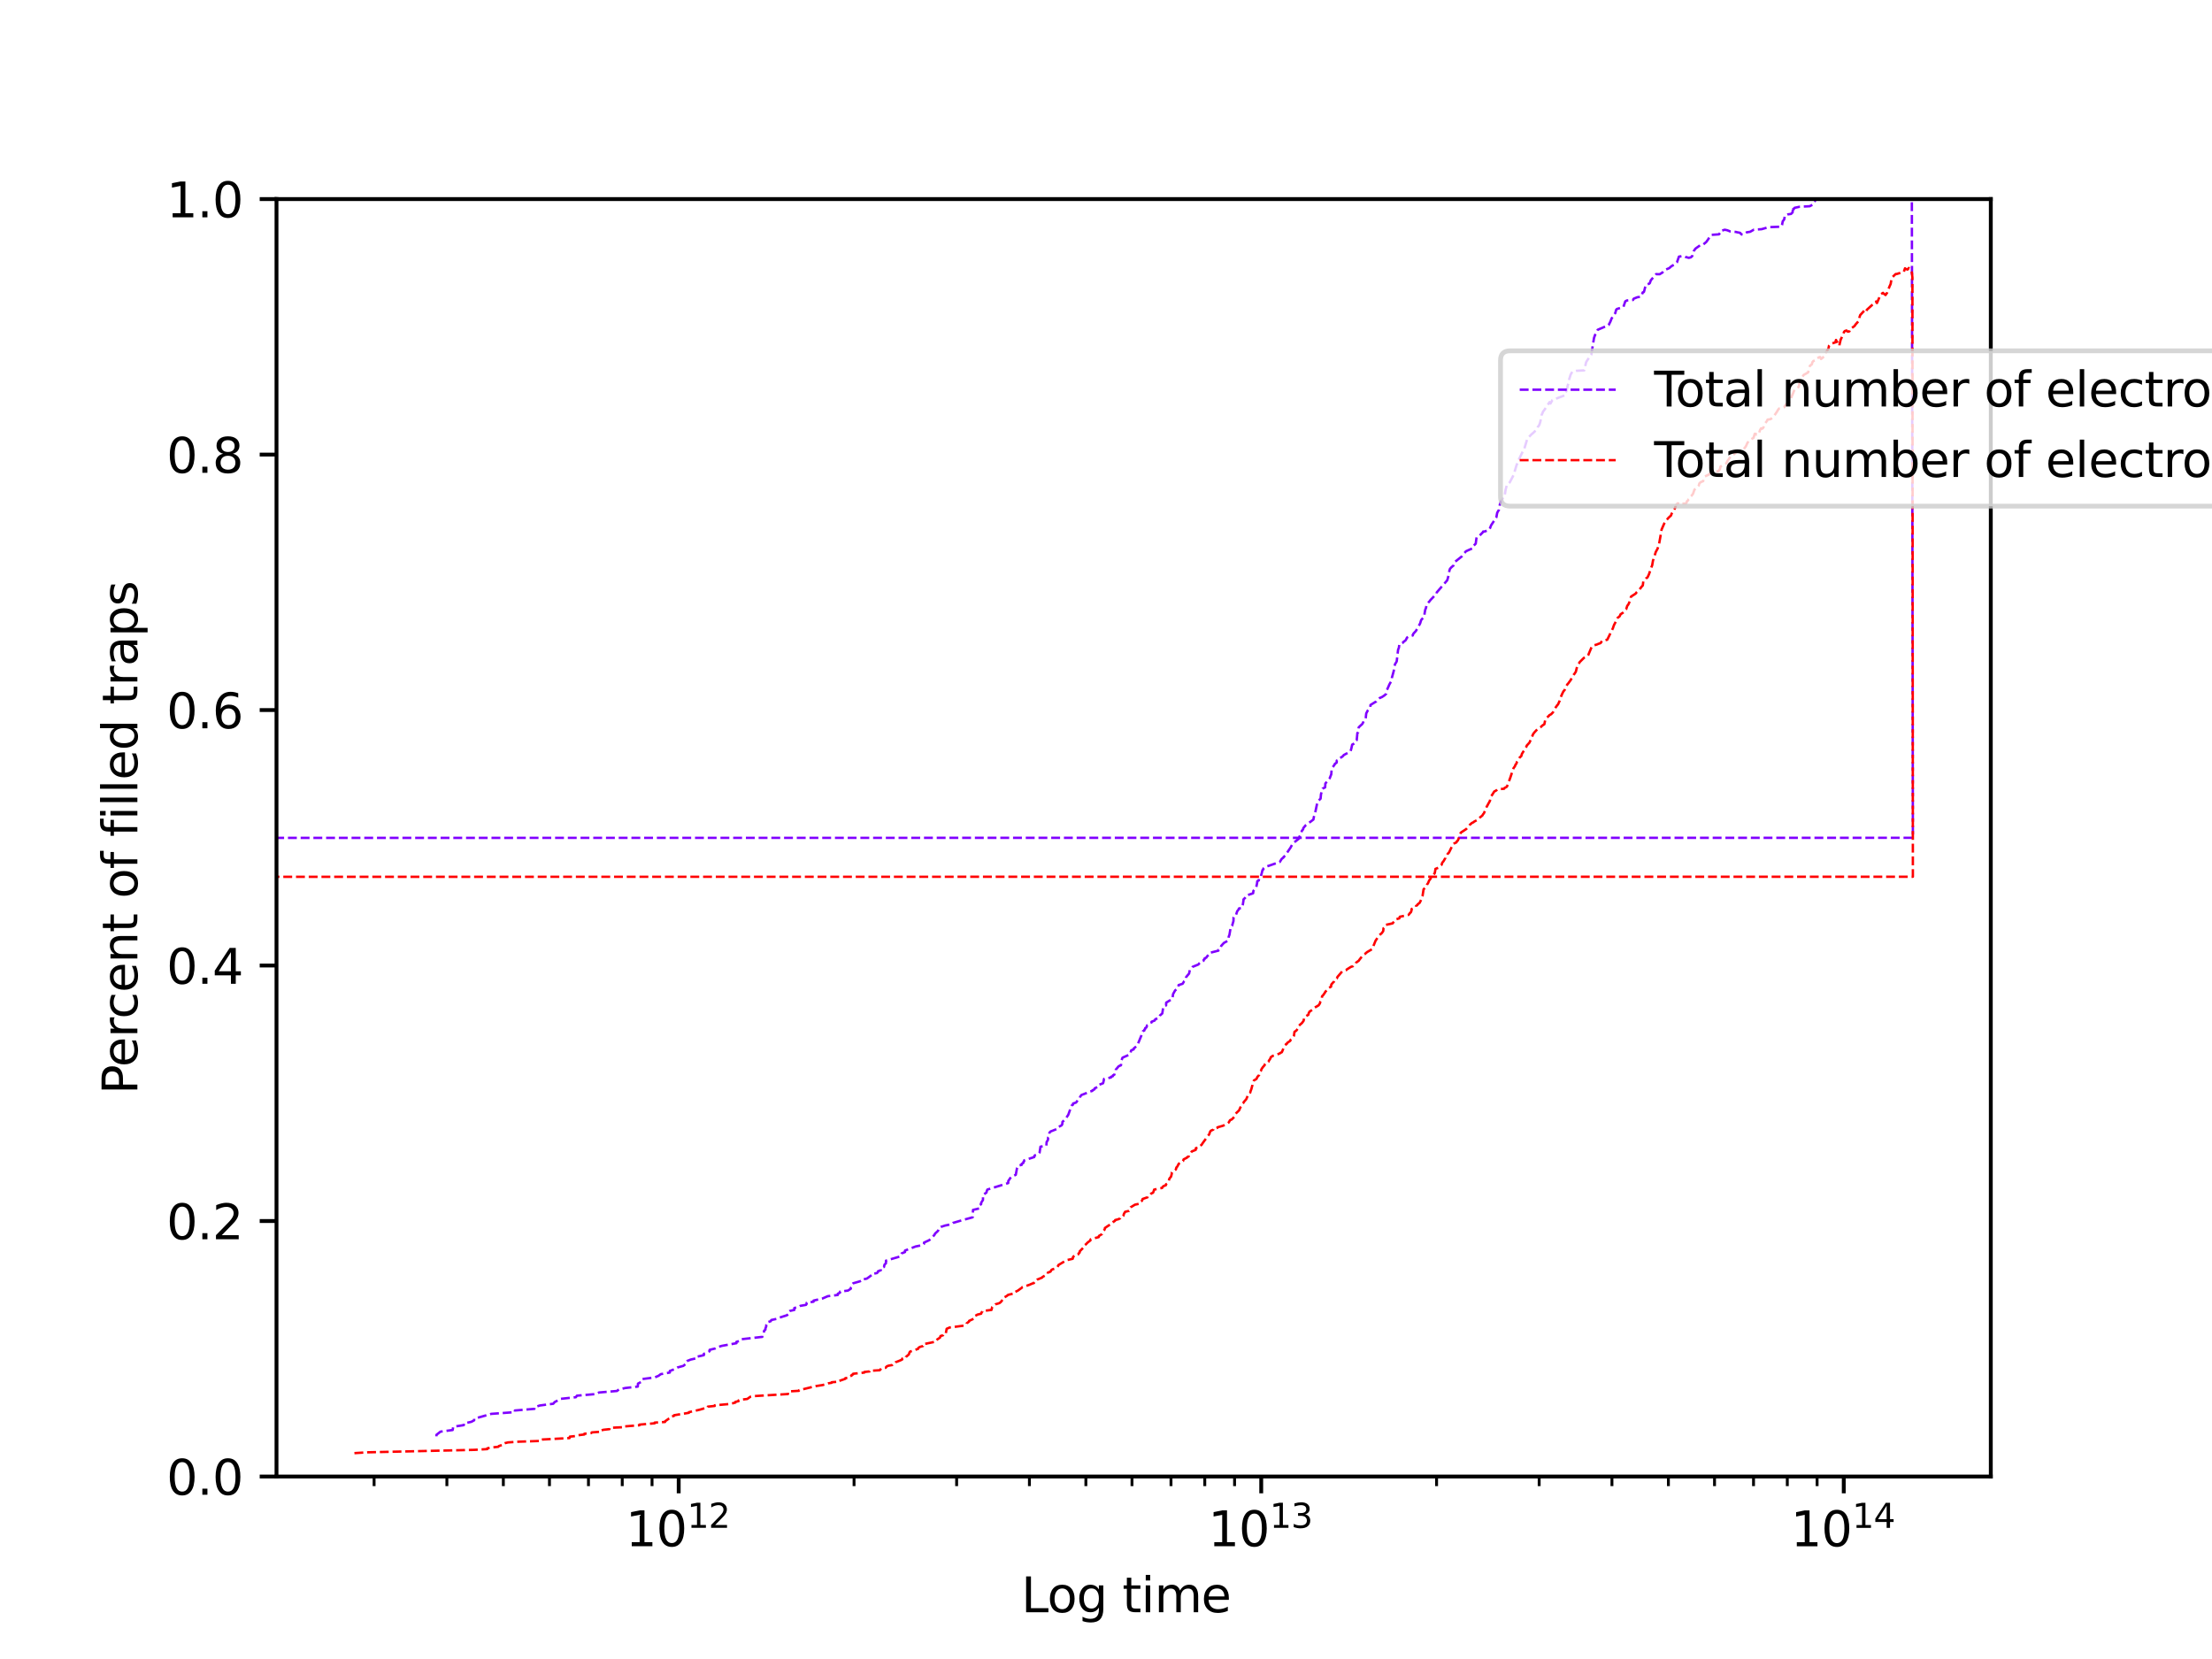 <?xml version="1.0" encoding="utf-8" standalone="no"?>
<!DOCTYPE svg PUBLIC "-//W3C//DTD SVG 1.1//EN"
  "http://www.w3.org/Graphics/SVG/1.1/DTD/svg11.dtd">
<svg xmlns:xlink="http://www.w3.org/1999/xlink" width="460.8pt" height="345.6pt" viewBox="0 0 460.8 345.6" xmlns="http://www.w3.org/2000/svg" version="1.1">
 <defs>
  <style type="text/css">*{stroke-linejoin: round; stroke-linecap: butt}</style>
 </defs>
 <g id="figure_1">
  <g id="patch_1">
   <path d="M 0 345.6 
L 460.8 345.6 
L 460.8 0 
L 0 0 
z
" style="fill: #ffffff"/>
  </g>
  <g id="axes_1">
   <g id="patch_2">
    <path d="M 57.6 307.584 
L 414.72 307.584 
L 414.72 41.472 
L 57.6 41.472 
z
" style="fill: #ffffff"/>
   </g>
   <g id="matplotlib.axis_1">
    <g id="xtick_1">
     <g id="line2d_1">
      <defs>
       <path id="me74bdbfa8b" d="M 0 0 
L 0 3.5 
" style="stroke: #000000; stroke-width: 0.8"/>
      </defs>
      <g>
       <use xlink:href="#me74bdbfa8b" x="141.384" y="307.584" style="stroke: #000000; stroke-width: 0.8"/>
      </g>
     </g>
     <g id="text_1">
      <!-- $\mathdefault{10^{12}}$ -->
      <g transform="translate(130.334 322.182) scale(0.1 -0.1)">
       <defs>
        <path id="DejaVuSans-31" d="M 794 531 
L 1825 531 
L 1825 4091 
L 703 3866 
L 703 4441 
L 1819 4666 
L 2450 4666 
L 2450 531 
L 3481 531 
L 3481 0 
L 794 0 
L 794 531 
z
" transform="scale(0.016)"/>
        <path id="DejaVuSans-30" d="M 2034 4250 
Q 1547 4250 1301 3770 
Q 1056 3291 1056 2328 
Q 1056 1369 1301 889 
Q 1547 409 2034 409 
Q 2525 409 2770 889 
Q 3016 1369 3016 2328 
Q 3016 3291 2770 3770 
Q 2525 4250 2034 4250 
z
M 2034 4750 
Q 2819 4750 3233 4129 
Q 3647 3509 3647 2328 
Q 3647 1150 3233 529 
Q 2819 -91 2034 -91 
Q 1250 -91 836 529 
Q 422 1150 422 2328 
Q 422 3509 836 4129 
Q 1250 4750 2034 4750 
z
" transform="scale(0.016)"/>
        <path id="DejaVuSans-32" d="M 1228 531 
L 3431 531 
L 3431 0 
L 469 0 
L 469 531 
Q 828 903 1448 1529 
Q 2069 2156 2228 2338 
Q 2531 2678 2651 2914 
Q 2772 3150 2772 3378 
Q 2772 3750 2511 3984 
Q 2250 4219 1831 4219 
Q 1534 4219 1204 4116 
Q 875 4013 500 3803 
L 500 4441 
Q 881 4594 1212 4672 
Q 1544 4750 1819 4750 
Q 2544 4750 2975 4387 
Q 3406 4025 3406 3419 
Q 3406 3131 3298 2873 
Q 3191 2616 2906 2266 
Q 2828 2175 2409 1742 
Q 1991 1309 1228 531 
z
" transform="scale(0.016)"/>
       </defs>
       <use xlink:href="#DejaVuSans-31" transform="translate(0 0.766)"/>
       <use xlink:href="#DejaVuSans-30" transform="translate(63.623 0.766)"/>
       <use xlink:href="#DejaVuSans-31" transform="translate(128.203 39.047) scale(0.7)"/>
       <use xlink:href="#DejaVuSans-32" transform="translate(172.739 39.047) scale(0.7)"/>
      </g>
     </g>
    </g>
    <g id="xtick_2">
     <g id="line2d_2">
      <g>
       <use xlink:href="#me74bdbfa8b" x="262.737" y="307.584" style="stroke: #000000; stroke-width: 0.8"/>
      </g>
     </g>
     <g id="text_2">
      <!-- $\mathdefault{10^{13}}$ -->
      <g transform="translate(251.687 322.182) scale(0.1 -0.1)">
       <defs>
        <path id="DejaVuSans-33" d="M 2597 2516 
Q 3050 2419 3304 2112 
Q 3559 1806 3559 1356 
Q 3559 666 3084 287 
Q 2609 -91 1734 -91 
Q 1441 -91 1130 -33 
Q 819 25 488 141 
L 488 750 
Q 750 597 1062 519 
Q 1375 441 1716 441 
Q 2309 441 2620 675 
Q 2931 909 2931 1356 
Q 2931 1769 2642 2001 
Q 2353 2234 1838 2234 
L 1294 2234 
L 1294 2753 
L 1863 2753 
Q 2328 2753 2575 2939 
Q 2822 3125 2822 3475 
Q 2822 3834 2567 4026 
Q 2313 4219 1838 4219 
Q 1578 4219 1281 4162 
Q 984 4106 628 3988 
L 628 4550 
Q 988 4650 1302 4700 
Q 1616 4750 1894 4750 
Q 2613 4750 3031 4423 
Q 3450 4097 3450 3541 
Q 3450 3153 3228 2886 
Q 3006 2619 2597 2516 
z
" transform="scale(0.016)"/>
       </defs>
       <use xlink:href="#DejaVuSans-31" transform="translate(0 0.766)"/>
       <use xlink:href="#DejaVuSans-30" transform="translate(63.623 0.766)"/>
       <use xlink:href="#DejaVuSans-31" transform="translate(128.203 39.047) scale(0.7)"/>
       <use xlink:href="#DejaVuSans-33" transform="translate(172.739 39.047) scale(0.7)"/>
      </g>
     </g>
    </g>
    <g id="xtick_3">
     <g id="line2d_3">
      <g>
       <use xlink:href="#me74bdbfa8b" x="384.089" y="307.584" style="stroke: #000000; stroke-width: 0.8"/>
      </g>
     </g>
     <g id="text_3">
      <!-- $\mathdefault{10^{14}}$ -->
      <g transform="translate(373.039 322.182) scale(0.1 -0.1)">
       <defs>
        <path id="DejaVuSans-34" d="M 2419 4116 
L 825 1625 
L 2419 1625 
L 2419 4116 
z
M 2253 4666 
L 3047 4666 
L 3047 1625 
L 3713 1625 
L 3713 1100 
L 3047 1100 
L 3047 0 
L 2419 0 
L 2419 1100 
L 313 1100 
L 313 1709 
L 2253 4666 
z
" transform="scale(0.016)"/>
       </defs>
       <use xlink:href="#DejaVuSans-31" transform="translate(0 0.684)"/>
       <use xlink:href="#DejaVuSans-30" transform="translate(63.623 0.684)"/>
       <use xlink:href="#DejaVuSans-31" transform="translate(128.203 38.966) scale(0.7)"/>
       <use xlink:href="#DejaVuSans-34" transform="translate(172.739 38.966) scale(0.7)"/>
      </g>
     </g>
    </g>
    <g id="xtick_4">
     <g id="line2d_4">
      <defs>
       <path id="ma701d04d01" d="M 0 0 
L 0 2 
" style="stroke: #000000; stroke-width: 0.6"/>
      </defs>
      <g>
       <use xlink:href="#ma701d04d01" x="77.932" y="307.584" style="stroke: #000000; stroke-width: 0.6"/>
      </g>
     </g>
    </g>
    <g id="xtick_5">
     <g id="line2d_5">
      <g>
       <use xlink:href="#ma701d04d01" x="93.093" y="307.584" style="stroke: #000000; stroke-width: 0.6"/>
      </g>
     </g>
    </g>
    <g id="xtick_6">
     <g id="line2d_6">
      <g>
       <use xlink:href="#ma701d04d01" x="104.854" y="307.584" style="stroke: #000000; stroke-width: 0.6"/>
      </g>
     </g>
    </g>
    <g id="xtick_7">
     <g id="line2d_7">
      <g>
       <use xlink:href="#ma701d04d01" x="114.462" y="307.584" style="stroke: #000000; stroke-width: 0.6"/>
      </g>
     </g>
    </g>
    <g id="xtick_8">
     <g id="line2d_8">
      <g>
       <use xlink:href="#ma701d04d01" x="122.587" y="307.584" style="stroke: #000000; stroke-width: 0.6"/>
      </g>
     </g>
    </g>
    <g id="xtick_9">
     <g id="line2d_9">
      <g>
       <use xlink:href="#ma701d04d01" x="129.624" y="307.584" style="stroke: #000000; stroke-width: 0.6"/>
      </g>
     </g>
    </g>
    <g id="xtick_10">
     <g id="line2d_10">
      <g>
       <use xlink:href="#ma701d04d01" x="135.832" y="307.584" style="stroke: #000000; stroke-width: 0.6"/>
      </g>
     </g>
    </g>
    <g id="xtick_11">
     <g id="line2d_11">
      <g>
       <use xlink:href="#ma701d04d01" x="177.915" y="307.584" style="stroke: #000000; stroke-width: 0.6"/>
      </g>
     </g>
    </g>
    <g id="xtick_12">
     <g id="line2d_12">
      <g>
       <use xlink:href="#ma701d04d01" x="199.284" y="307.584" style="stroke: #000000; stroke-width: 0.6"/>
      </g>
     </g>
    </g>
    <g id="xtick_13">
     <g id="line2d_13">
      <g>
       <use xlink:href="#ma701d04d01" x="214.446" y="307.584" style="stroke: #000000; stroke-width: 0.6"/>
      </g>
     </g>
    </g>
    <g id="xtick_14">
     <g id="line2d_14">
      <g>
       <use xlink:href="#ma701d04d01" x="226.206" y="307.584" style="stroke: #000000; stroke-width: 0.6"/>
      </g>
     </g>
    </g>
    <g id="xtick_15">
     <g id="line2d_15">
      <g>
       <use xlink:href="#ma701d04d01" x="235.815" y="307.584" style="stroke: #000000; stroke-width: 0.6"/>
      </g>
     </g>
    </g>
    <g id="xtick_16">
     <g id="line2d_16">
      <g>
       <use xlink:href="#ma701d04d01" x="243.939" y="307.584" style="stroke: #000000; stroke-width: 0.6"/>
      </g>
     </g>
    </g>
    <g id="xtick_17">
     <g id="line2d_17">
      <g>
       <use xlink:href="#ma701d04d01" x="250.976" y="307.584" style="stroke: #000000; stroke-width: 0.6"/>
      </g>
     </g>
    </g>
    <g id="xtick_18">
     <g id="line2d_18">
      <g>
       <use xlink:href="#ma701d04d01" x="257.184" y="307.584" style="stroke: #000000; stroke-width: 0.6"/>
      </g>
     </g>
    </g>
    <g id="xtick_19">
     <g id="line2d_19">
      <g>
       <use xlink:href="#ma701d04d01" x="299.267" y="307.584" style="stroke: #000000; stroke-width: 0.6"/>
      </g>
     </g>
    </g>
    <g id="xtick_20">
     <g id="line2d_20">
      <g>
       <use xlink:href="#ma701d04d01" x="320.636" y="307.584" style="stroke: #000000; stroke-width: 0.6"/>
      </g>
     </g>
    </g>
    <g id="xtick_21">
     <g id="line2d_21">
      <g>
       <use xlink:href="#ma701d04d01" x="335.798" y="307.584" style="stroke: #000000; stroke-width: 0.6"/>
      </g>
     </g>
    </g>
    <g id="xtick_22">
     <g id="line2d_22">
      <g>
       <use xlink:href="#ma701d04d01" x="347.558" y="307.584" style="stroke: #000000; stroke-width: 0.6"/>
      </g>
     </g>
    </g>
    <g id="xtick_23">
     <g id="line2d_23">
      <g>
       <use xlink:href="#ma701d04d01" x="357.167" y="307.584" style="stroke: #000000; stroke-width: 0.6"/>
      </g>
     </g>
    </g>
    <g id="xtick_24">
     <g id="line2d_24">
      <g>
       <use xlink:href="#ma701d04d01" x="365.291" y="307.584" style="stroke: #000000; stroke-width: 0.6"/>
      </g>
     </g>
    </g>
    <g id="xtick_25">
     <g id="line2d_25">
      <g>
       <use xlink:href="#ma701d04d01" x="372.329" y="307.584" style="stroke: #000000; stroke-width: 0.6"/>
      </g>
     </g>
    </g>
    <g id="xtick_26">
     <g id="line2d_26">
      <g>
       <use xlink:href="#ma701d04d01" x="378.536" y="307.584" style="stroke: #000000; stroke-width: 0.6"/>
      </g>
     </g>
    </g>
    <g id="text_4">
     <!-- Log time  -->
     <g transform="translate(212.754 335.861) scale(0.1 -0.1)">
      <defs>
       <path id="DejaVuSans-4c" d="M 628 4666 
L 1259 4666 
L 1259 531 
L 3531 531 
L 3531 0 
L 628 0 
L 628 4666 
z
" transform="scale(0.016)"/>
       <path id="DejaVuSans-6f" d="M 1959 3097 
Q 1497 3097 1228 2736 
Q 959 2375 959 1747 
Q 959 1119 1226 758 
Q 1494 397 1959 397 
Q 2419 397 2687 759 
Q 2956 1122 2956 1747 
Q 2956 2369 2687 2733 
Q 2419 3097 1959 3097 
z
M 1959 3584 
Q 2709 3584 3137 3096 
Q 3566 2609 3566 1747 
Q 3566 888 3137 398 
Q 2709 -91 1959 -91 
Q 1206 -91 779 398 
Q 353 888 353 1747 
Q 353 2609 779 3096 
Q 1206 3584 1959 3584 
z
" transform="scale(0.016)"/>
       <path id="DejaVuSans-67" d="M 2906 1791 
Q 2906 2416 2648 2759 
Q 2391 3103 1925 3103 
Q 1463 3103 1205 2759 
Q 947 2416 947 1791 
Q 947 1169 1205 825 
Q 1463 481 1925 481 
Q 2391 481 2648 825 
Q 2906 1169 2906 1791 
z
M 3481 434 
Q 3481 -459 3084 -895 
Q 2688 -1331 1869 -1331 
Q 1566 -1331 1297 -1286 
Q 1028 -1241 775 -1147 
L 775 -588 
Q 1028 -725 1275 -790 
Q 1522 -856 1778 -856 
Q 2344 -856 2625 -561 
Q 2906 -266 2906 331 
L 2906 616 
Q 2728 306 2450 153 
Q 2172 0 1784 0 
Q 1141 0 747 490 
Q 353 981 353 1791 
Q 353 2603 747 3093 
Q 1141 3584 1784 3584 
Q 2172 3584 2450 3431 
Q 2728 3278 2906 2969 
L 2906 3500 
L 3481 3500 
L 3481 434 
z
" transform="scale(0.016)"/>
       <path id="DejaVuSans-20" transform="scale(0.016)"/>
       <path id="DejaVuSans-74" d="M 1172 4494 
L 1172 3500 
L 2356 3500 
L 2356 3053 
L 1172 3053 
L 1172 1153 
Q 1172 725 1289 603 
Q 1406 481 1766 481 
L 2356 481 
L 2356 0 
L 1766 0 
Q 1100 0 847 248 
Q 594 497 594 1153 
L 594 3053 
L 172 3053 
L 172 3500 
L 594 3500 
L 594 4494 
L 1172 4494 
z
" transform="scale(0.016)"/>
       <path id="DejaVuSans-69" d="M 603 3500 
L 1178 3500 
L 1178 0 
L 603 0 
L 603 3500 
z
M 603 4863 
L 1178 4863 
L 1178 4134 
L 603 4134 
L 603 4863 
z
" transform="scale(0.016)"/>
       <path id="DejaVuSans-6d" d="M 3328 2828 
Q 3544 3216 3844 3400 
Q 4144 3584 4550 3584 
Q 5097 3584 5394 3201 
Q 5691 2819 5691 2113 
L 5691 0 
L 5113 0 
L 5113 2094 
Q 5113 2597 4934 2840 
Q 4756 3084 4391 3084 
Q 3944 3084 3684 2787 
Q 3425 2491 3425 1978 
L 3425 0 
L 2847 0 
L 2847 2094 
Q 2847 2600 2669 2842 
Q 2491 3084 2119 3084 
Q 1678 3084 1418 2786 
Q 1159 2488 1159 1978 
L 1159 0 
L 581 0 
L 581 3500 
L 1159 3500 
L 1159 2956 
Q 1356 3278 1631 3431 
Q 1906 3584 2284 3584 
Q 2666 3584 2933 3390 
Q 3200 3197 3328 2828 
z
" transform="scale(0.016)"/>
       <path id="DejaVuSans-65" d="M 3597 1894 
L 3597 1613 
L 953 1613 
Q 991 1019 1311 708 
Q 1631 397 2203 397 
Q 2534 397 2845 478 
Q 3156 559 3463 722 
L 3463 178 
Q 3153 47 2828 -22 
Q 2503 -91 2169 -91 
Q 1331 -91 842 396 
Q 353 884 353 1716 
Q 353 2575 817 3079 
Q 1281 3584 2069 3584 
Q 2775 3584 3186 3129 
Q 3597 2675 3597 1894 
z
M 3022 2063 
Q 3016 2534 2758 2815 
Q 2500 3097 2075 3097 
Q 1594 3097 1305 2825 
Q 1016 2553 972 2059 
L 3022 2063 
z
" transform="scale(0.016)"/>
      </defs>
      <use xlink:href="#DejaVuSans-4c"/>
      <use xlink:href="#DejaVuSans-6f" transform="translate(53.963 0)"/>
      <use xlink:href="#DejaVuSans-67" transform="translate(115.145 0)"/>
      <use xlink:href="#DejaVuSans-20" transform="translate(178.621 0)"/>
      <use xlink:href="#DejaVuSans-74" transform="translate(210.408 0)"/>
      <use xlink:href="#DejaVuSans-69" transform="translate(249.617 0)"/>
      <use xlink:href="#DejaVuSans-6d" transform="translate(277.4 0)"/>
      <use xlink:href="#DejaVuSans-65" transform="translate(374.812 0)"/>
      <use xlink:href="#DejaVuSans-20" transform="translate(436.336 0)"/>
     </g>
    </g>
   </g>
   <g id="matplotlib.axis_2">
    <g id="ytick_1">
     <g id="line2d_27">
      <defs>
       <path id="m64ced64b3d" d="M 0 0 
L -3.5 0 
" style="stroke: #000000; stroke-width: 0.8"/>
      </defs>
      <g>
       <use xlink:href="#m64ced64b3d" x="57.6" y="307.584" style="stroke: #000000; stroke-width: 0.8"/>
      </g>
     </g>
     <g id="text_5">
      <!-- 0.0 -->
      <g transform="translate(34.697 311.383) scale(0.1 -0.1)">
       <defs>
        <path id="DejaVuSans-2e" d="M 684 794 
L 1344 794 
L 1344 0 
L 684 0 
L 684 794 
z
" transform="scale(0.016)"/>
       </defs>
       <use xlink:href="#DejaVuSans-30"/>
       <use xlink:href="#DejaVuSans-2e" transform="translate(63.623 0)"/>
       <use xlink:href="#DejaVuSans-30" transform="translate(95.41 0)"/>
      </g>
     </g>
    </g>
    <g id="ytick_2">
     <g id="line2d_28">
      <g>
       <use xlink:href="#m64ced64b3d" x="57.6" y="254.362" style="stroke: #000000; stroke-width: 0.8"/>
      </g>
     </g>
     <g id="text_6">
      <!-- 0.2 -->
      <g transform="translate(34.697 258.161) scale(0.1 -0.1)">
       <use xlink:href="#DejaVuSans-30"/>
       <use xlink:href="#DejaVuSans-2e" transform="translate(63.623 0)"/>
       <use xlink:href="#DejaVuSans-32" transform="translate(95.41 0)"/>
      </g>
     </g>
    </g>
    <g id="ytick_3">
     <g id="line2d_29">
      <g>
       <use xlink:href="#m64ced64b3d" x="57.6" y="201.139" style="stroke: #000000; stroke-width: 0.8"/>
      </g>
     </g>
     <g id="text_7">
      <!-- 0.4 -->
      <g transform="translate(34.697 204.938) scale(0.1 -0.1)">
       <use xlink:href="#DejaVuSans-30"/>
       <use xlink:href="#DejaVuSans-2e" transform="translate(63.623 0)"/>
       <use xlink:href="#DejaVuSans-34" transform="translate(95.41 0)"/>
      </g>
     </g>
    </g>
    <g id="ytick_4">
     <g id="line2d_30">
      <g>
       <use xlink:href="#m64ced64b3d" x="57.6" y="147.917" style="stroke: #000000; stroke-width: 0.8"/>
      </g>
     </g>
     <g id="text_8">
      <!-- 0.6 -->
      <g transform="translate(34.697 151.716) scale(0.1 -0.1)">
       <defs>
        <path id="DejaVuSans-36" d="M 2113 2584 
Q 1688 2584 1439 2293 
Q 1191 2003 1191 1497 
Q 1191 994 1439 701 
Q 1688 409 2113 409 
Q 2538 409 2786 701 
Q 3034 994 3034 1497 
Q 3034 2003 2786 2293 
Q 2538 2584 2113 2584 
z
M 3366 4563 
L 3366 3988 
Q 3128 4100 2886 4159 
Q 2644 4219 2406 4219 
Q 1781 4219 1451 3797 
Q 1122 3375 1075 2522 
Q 1259 2794 1537 2939 
Q 1816 3084 2150 3084 
Q 2853 3084 3261 2657 
Q 3669 2231 3669 1497 
Q 3669 778 3244 343 
Q 2819 -91 2113 -91 
Q 1303 -91 875 529 
Q 447 1150 447 2328 
Q 447 3434 972 4092 
Q 1497 4750 2381 4750 
Q 2619 4750 2861 4703 
Q 3103 4656 3366 4563 
z
" transform="scale(0.016)"/>
       </defs>
       <use xlink:href="#DejaVuSans-30"/>
       <use xlink:href="#DejaVuSans-2e" transform="translate(63.623 0)"/>
       <use xlink:href="#DejaVuSans-36" transform="translate(95.41 0)"/>
      </g>
     </g>
    </g>
    <g id="ytick_5">
     <g id="line2d_31">
      <g>
       <use xlink:href="#m64ced64b3d" x="57.6" y="94.694" style="stroke: #000000; stroke-width: 0.8"/>
      </g>
     </g>
     <g id="text_9">
      <!-- 0.8 -->
      <g transform="translate(34.697 98.494) scale(0.1 -0.1)">
       <defs>
        <path id="DejaVuSans-38" d="M 2034 2216 
Q 1584 2216 1326 1975 
Q 1069 1734 1069 1313 
Q 1069 891 1326 650 
Q 1584 409 2034 409 
Q 2484 409 2743 651 
Q 3003 894 3003 1313 
Q 3003 1734 2745 1975 
Q 2488 2216 2034 2216 
z
M 1403 2484 
Q 997 2584 770 2862 
Q 544 3141 544 3541 
Q 544 4100 942 4425 
Q 1341 4750 2034 4750 
Q 2731 4750 3128 4425 
Q 3525 4100 3525 3541 
Q 3525 3141 3298 2862 
Q 3072 2584 2669 2484 
Q 3125 2378 3379 2068 
Q 3634 1759 3634 1313 
Q 3634 634 3220 271 
Q 2806 -91 2034 -91 
Q 1263 -91 848 271 
Q 434 634 434 1313 
Q 434 1759 690 2068 
Q 947 2378 1403 2484 
z
M 1172 3481 
Q 1172 3119 1398 2916 
Q 1625 2713 2034 2713 
Q 2441 2713 2670 2916 
Q 2900 3119 2900 3481 
Q 2900 3844 2670 4047 
Q 2441 4250 2034 4250 
Q 1625 4250 1398 4047 
Q 1172 3844 1172 3481 
z
" transform="scale(0.016)"/>
       </defs>
       <use xlink:href="#DejaVuSans-30"/>
       <use xlink:href="#DejaVuSans-2e" transform="translate(63.623 0)"/>
       <use xlink:href="#DejaVuSans-38" transform="translate(95.41 0)"/>
      </g>
     </g>
    </g>
    <g id="ytick_6">
     <g id="line2d_32">
      <g>
       <use xlink:href="#m64ced64b3d" x="57.6" y="41.472" style="stroke: #000000; stroke-width: 0.8"/>
      </g>
     </g>
     <g id="text_10">
      <!-- 1.0 -->
      <g transform="translate(34.697 45.271) scale(0.1 -0.1)">
       <use xlink:href="#DejaVuSans-31"/>
       <use xlink:href="#DejaVuSans-2e" transform="translate(63.623 0)"/>
       <use xlink:href="#DejaVuSans-30" transform="translate(95.41 0)"/>
      </g>
     </g>
    </g>
    <g id="text_11">
     <!-- Percent of filled traps -->
     <g transform="translate(28.617 227.959) rotate(-90) scale(0.1 -0.1)">
      <defs>
       <path id="DejaVuSans-50" d="M 1259 4147 
L 1259 2394 
L 2053 2394 
Q 2494 2394 2734 2622 
Q 2975 2850 2975 3272 
Q 2975 3691 2734 3919 
Q 2494 4147 2053 4147 
L 1259 4147 
z
M 628 4666 
L 2053 4666 
Q 2838 4666 3239 4311 
Q 3641 3956 3641 3272 
Q 3641 2581 3239 2228 
Q 2838 1875 2053 1875 
L 1259 1875 
L 1259 0 
L 628 0 
L 628 4666 
z
" transform="scale(0.016)"/>
       <path id="DejaVuSans-72" d="M 2631 2963 
Q 2534 3019 2420 3045 
Q 2306 3072 2169 3072 
Q 1681 3072 1420 2755 
Q 1159 2438 1159 1844 
L 1159 0 
L 581 0 
L 581 3500 
L 1159 3500 
L 1159 2956 
Q 1341 3275 1631 3429 
Q 1922 3584 2338 3584 
Q 2397 3584 2469 3576 
Q 2541 3569 2628 3553 
L 2631 2963 
z
" transform="scale(0.016)"/>
       <path id="DejaVuSans-63" d="M 3122 3366 
L 3122 2828 
Q 2878 2963 2633 3030 
Q 2388 3097 2138 3097 
Q 1578 3097 1268 2742 
Q 959 2388 959 1747 
Q 959 1106 1268 751 
Q 1578 397 2138 397 
Q 2388 397 2633 464 
Q 2878 531 3122 666 
L 3122 134 
Q 2881 22 2623 -34 
Q 2366 -91 2075 -91 
Q 1284 -91 818 406 
Q 353 903 353 1747 
Q 353 2603 823 3093 
Q 1294 3584 2113 3584 
Q 2378 3584 2631 3529 
Q 2884 3475 3122 3366 
z
" transform="scale(0.016)"/>
       <path id="DejaVuSans-6e" d="M 3513 2113 
L 3513 0 
L 2938 0 
L 2938 2094 
Q 2938 2591 2744 2837 
Q 2550 3084 2163 3084 
Q 1697 3084 1428 2787 
Q 1159 2491 1159 1978 
L 1159 0 
L 581 0 
L 581 3500 
L 1159 3500 
L 1159 2956 
Q 1366 3272 1645 3428 
Q 1925 3584 2291 3584 
Q 2894 3584 3203 3211 
Q 3513 2838 3513 2113 
z
" transform="scale(0.016)"/>
       <path id="DejaVuSans-66" d="M 2375 4863 
L 2375 4384 
L 1825 4384 
Q 1516 4384 1395 4259 
Q 1275 4134 1275 3809 
L 1275 3500 
L 2222 3500 
L 2222 3053 
L 1275 3053 
L 1275 0 
L 697 0 
L 697 3053 
L 147 3053 
L 147 3500 
L 697 3500 
L 697 3744 
Q 697 4328 969 4595 
Q 1241 4863 1831 4863 
L 2375 4863 
z
" transform="scale(0.016)"/>
       <path id="DejaVuSans-6c" d="M 603 4863 
L 1178 4863 
L 1178 0 
L 603 0 
L 603 4863 
z
" transform="scale(0.016)"/>
       <path id="DejaVuSans-64" d="M 2906 2969 
L 2906 4863 
L 3481 4863 
L 3481 0 
L 2906 0 
L 2906 525 
Q 2725 213 2448 61 
Q 2172 -91 1784 -91 
Q 1150 -91 751 415 
Q 353 922 353 1747 
Q 353 2572 751 3078 
Q 1150 3584 1784 3584 
Q 2172 3584 2448 3432 
Q 2725 3281 2906 2969 
z
M 947 1747 
Q 947 1113 1208 752 
Q 1469 391 1925 391 
Q 2381 391 2643 752 
Q 2906 1113 2906 1747 
Q 2906 2381 2643 2742 
Q 2381 3103 1925 3103 
Q 1469 3103 1208 2742 
Q 947 2381 947 1747 
z
" transform="scale(0.016)"/>
       <path id="DejaVuSans-61" d="M 2194 1759 
Q 1497 1759 1228 1600 
Q 959 1441 959 1056 
Q 959 750 1161 570 
Q 1363 391 1709 391 
Q 2188 391 2477 730 
Q 2766 1069 2766 1631 
L 2766 1759 
L 2194 1759 
z
M 3341 1997 
L 3341 0 
L 2766 0 
L 2766 531 
Q 2569 213 2275 61 
Q 1981 -91 1556 -91 
Q 1019 -91 701 211 
Q 384 513 384 1019 
Q 384 1609 779 1909 
Q 1175 2209 1959 2209 
L 2766 2209 
L 2766 2266 
Q 2766 2663 2505 2880 
Q 2244 3097 1772 3097 
Q 1472 3097 1187 3025 
Q 903 2953 641 2809 
L 641 3341 
Q 956 3463 1253 3523 
Q 1550 3584 1831 3584 
Q 2591 3584 2966 3190 
Q 3341 2797 3341 1997 
z
" transform="scale(0.016)"/>
       <path id="DejaVuSans-70" d="M 1159 525 
L 1159 -1331 
L 581 -1331 
L 581 3500 
L 1159 3500 
L 1159 2969 
Q 1341 3281 1617 3432 
Q 1894 3584 2278 3584 
Q 2916 3584 3314 3078 
Q 3713 2572 3713 1747 
Q 3713 922 3314 415 
Q 2916 -91 2278 -91 
Q 1894 -91 1617 61 
Q 1341 213 1159 525 
z
M 3116 1747 
Q 3116 2381 2855 2742 
Q 2594 3103 2138 3103 
Q 1681 3103 1420 2742 
Q 1159 2381 1159 1747 
Q 1159 1113 1420 752 
Q 1681 391 2138 391 
Q 2594 391 2855 752 
Q 3116 1113 3116 1747 
z
" transform="scale(0.016)"/>
       <path id="DejaVuSans-73" d="M 2834 3397 
L 2834 2853 
Q 2591 2978 2328 3040 
Q 2066 3103 1784 3103 
Q 1356 3103 1142 2972 
Q 928 2841 928 2578 
Q 928 2378 1081 2264 
Q 1234 2150 1697 2047 
L 1894 2003 
Q 2506 1872 2764 1633 
Q 3022 1394 3022 966 
Q 3022 478 2636 193 
Q 2250 -91 1575 -91 
Q 1294 -91 989 -36 
Q 684 19 347 128 
L 347 722 
Q 666 556 975 473 
Q 1284 391 1588 391 
Q 1994 391 2212 530 
Q 2431 669 2431 922 
Q 2431 1156 2273 1281 
Q 2116 1406 1581 1522 
L 1381 1569 
Q 847 1681 609 1914 
Q 372 2147 372 2553 
Q 372 3047 722 3315 
Q 1072 3584 1716 3584 
Q 2034 3584 2315 3537 
Q 2597 3491 2834 3397 
z
" transform="scale(0.016)"/>
      </defs>
      <use xlink:href="#DejaVuSans-50"/>
      <use xlink:href="#DejaVuSans-65" transform="translate(56.678 0)"/>
      <use xlink:href="#DejaVuSans-72" transform="translate(118.201 0)"/>
      <use xlink:href="#DejaVuSans-63" transform="translate(157.064 0)"/>
      <use xlink:href="#DejaVuSans-65" transform="translate(212.045 0)"/>
      <use xlink:href="#DejaVuSans-6e" transform="translate(273.568 0)"/>
      <use xlink:href="#DejaVuSans-74" transform="translate(336.947 0)"/>
      <use xlink:href="#DejaVuSans-20" transform="translate(376.156 0)"/>
      <use xlink:href="#DejaVuSans-6f" transform="translate(407.943 0)"/>
      <use xlink:href="#DejaVuSans-66" transform="translate(469.125 0)"/>
      <use xlink:href="#DejaVuSans-20" transform="translate(504.33 0)"/>
      <use xlink:href="#DejaVuSans-66" transform="translate(536.117 0)"/>
      <use xlink:href="#DejaVuSans-69" transform="translate(571.322 0)"/>
      <use xlink:href="#DejaVuSans-6c" transform="translate(599.105 0)"/>
      <use xlink:href="#DejaVuSans-6c" transform="translate(626.889 0)"/>
      <use xlink:href="#DejaVuSans-65" transform="translate(654.672 0)"/>
      <use xlink:href="#DejaVuSans-64" transform="translate(716.195 0)"/>
      <use xlink:href="#DejaVuSans-20" transform="translate(779.672 0)"/>
      <use xlink:href="#DejaVuSans-74" transform="translate(811.459 0)"/>
      <use xlink:href="#DejaVuSans-72" transform="translate(850.668 0)"/>
      <use xlink:href="#DejaVuSans-61" transform="translate(891.781 0)"/>
      <use xlink:href="#DejaVuSans-70" transform="translate(953.061 0)"/>
      <use xlink:href="#DejaVuSans-73" transform="translate(1016.537 0)"/>
     </g>
    </g>
   </g>
   <g id="line2d_33">
    <path d="M 90.92 299.217 
L 90.92 298.898 
L 91.766 298.238 
L 94.295 297.898 
L 94.414 297.216 
L 96.623 296.876 
L 96.623 296.535 
L 98.18 296.194 
L 98.776 295.875 
L 98.776 295.556 
L 102.334 294.534 
L 107.264 294.172 
L 107.264 293.831 
L 111.324 293.491 
L 111.324 293.15 
L 112.465 292.788 
L 115.253 292.426 
L 115.537 292.086 
L 116.785 291.404 
L 119.96 291.064 
L 120.189 290.744 
L 124.141 290.404 
L 124.782 290.084 
L 128.528 289.765 
L 128.92 289.446 
L 130.268 289.148 
L 132.864 288.85 
L 132.903 288.232 
L 133.499 287.913 
L 133.499 287.594 
L 133.853 287.274 
L 136.4 286.944 
L 137.189 286.604 
L 137.639 286.263 
L 139.54 285.922 
L 139.54 285.582 
L 140.493 285.241 
L 141.093 284.879 
L 142.346 284.539 
L 142.771 284.198 
L 142.771 283.857 
L 143.097 283.538 
L 143.902 283.219 
L 145.311 282.899 
L 145.311 282.601 
L 146.63 282.303 
L 146.63 282.027 
L 147.432 281.75 
L 147.825 281.473 
L 147.825 281.196 
L 148.965 280.92 
L 149.464 280.643 
L 150.378 280.366 
L 153.41 279.813 
L 153.41 279.536 
L 154.347 279.259 
L 154.48 278.982 
L 158.802 278.493 
L 158.802 278.237 
L 159.161 277.726 
L 159.164 277.237 
L 159.453 276.981 
L 159.453 276.747 
L 159.625 276.279 
L 159.625 276.023 
L 159.741 275.768 
L 159.741 275.491 
L 160.559 275.235 
L 160.676 274.98 
L 161.9 274.724 
L 162.438 274.469 
L 163.951 273.979 
L 164.252 273.756 
L 164.265 273.309 
L 164.558 273.085 
L 165.476 272.883 
L 165.476 272.479 
L 166.363 272.255 
L 166.729 272.031 
L 167.902 271.829 
L 168.042 271.606 
L 168.042 271.382 
L 169.479 271.169 
L 169.479 270.935 
L 171.375 270.488 
L 172.435 270.02 
L 174.532 269.764 
L 174.532 269.509 
L 174.996 269.275 
L 174.996 269.062 
L 176.652 268.849 
L 177.241 268.466 
L 177.241 268.274 
L 177.426 268.061 
L 177.537 267.518 
L 177.739 267.327 
L 179.142 266.922 
L 179.586 266.72 
L 179.586 266.539 
L 180.561 266.369 
L 181.07 266.007 
L 181.589 265.602 
L 181.589 265.4 
L 182.675 265.208 
L 182.874 265.017 
L 182.907 264.825 
L 183.488 264.612 
L 183.488 264.165 
L 184.15 263.931 
L 184.258 263.441 
L 184.554 263.175 
L 184.568 262.622 
L 187.563 261.717 
L 187.823 261.11 
L 188.527 260.823 
L 188.527 260.514 
L 190.747 259.663 
L 192.13 259.386 
L 192.481 259.13 
L 192.492 258.854 
L 193.594 258.343 
L 194.665 257.257 
L 194.792 256.98 
L 195.408 256.405 
L 195.577 255.873 
L 195.992 255.586 
L 196.855 255.309 
L 198.155 255.032 
L 198.53 254.755 
L 200.48 254.181 
L 202.624 253.585 
L 202.701 252.041 
L 203.968 251.743 
L 203.986 251.136 
L 204.393 250.838 
L 204.398 250.551 
L 204.768 249.976 
L 204.783 248.912 
L 205.49 248.443 
L 205.595 248.017 
L 205.699 247.805 
L 210.035 246.453 
L 210.041 246.027 
L 210.488 245.378 
L 210.645 245.165 
L 211.603 244.739 
L 211.875 243.27 
L 212.066 242.855 
L 212.845 242.653 
L 212.845 242.45 
L 213.188 242.248 
L 213.188 242.067 
L 213.362 241.886 
L 213.362 241.716 
L 215.46 241.035 
L 215.46 240.854 
L 215.586 240.673 
L 216.241 240.481 
L 216.569 240.087 
L 216.749 238.874 
L 217.979 238.65 
L 218.03 237.916 
L 218.307 237.458 
L 218.339 236.969 
L 218.584 236.713 
L 218.62 235.947 
L 218.866 235.702 
L 220.109 235.212 
L 220.153 234.957 
L 221.143 234.435 
L 221.293 234.19 
L 221.331 233.701 
L 221.889 233.211 
L 222.541 232.232 
L 223.225 230.326 
L 223.533 230.103 
L 223.533 229.89 
L 224.168 229.677 
L 224.577 229.124 
L 224.675 228.964 
L 224.937 228.804 
L 225.003 228.496 
L 225.271 228.112 
L 226.58 227.612 
L 226.7 227.495 
L 227.568 227.25 
L 227.568 227.133 
L 228.011 226.92 
L 228.055 226.707 
L 228.782 226.377 
L 228.842 226.015 
L 229.784 225.664 
L 229.86 225.419 
L 229.989 224.749 
L 231.434 224.461 
L 231.434 224.323 
L 231.841 224.184 
L 231.841 224.025 
L 232.144 223.865 
L 232.227 223.503 
L 232.394 223.333 
L 232.445 222.822 
L 233.046 222.109 
L 233.522 221.917 
L 233.62 220.906 
L 233.842 220.331 
L 235.389 219.65 
L 235.657 218.798 
L 236.166 218.607 
L 236.166 218.436 
L 236.905 217.808 
L 237.743 215.786 
L 238.091 214.817 
L 238.393 214.668 
L 238.393 214.509 
L 238.562 214.338 
L 238.562 214.179 
L 238.822 214.03 
L 238.954 213.604 
L 239.59 213.242 
L 239.593 213.104 
L 239.904 212.976 
L 239.904 212.837 
L 240.539 212.593 
L 240.679 212.316 
L 241.511 212.018 
L 241.579 211.699 
L 241.65 211.539 
L 242.128 211.113 
L 242.31 209.889 
L 242.454 209.559 
L 242.915 209.442 
L 242.939 208.867 
L 244 208.218 
L 244 208.09 
L 244.256 207.952 
L 244.375 207.079 
L 244.799 206.323 
L 245.37 205.897 
L 245.49 205.461 
L 245.527 205.205 
L 246.356 204.939 
L 246.691 204.396 
L 247.013 204.141 
L 247.085 203.577 
L 247.272 203.321 
L 247.709 202.81 
L 247.808 202.321 
L 247.868 202.108 
L 248.122 201.895 
L 248.431 201.416 
L 249.633 200.926 
L 249.897 200.618 
L 250.136 200.394 
L 250.136 200.33 
L 250.714 200.149 
L 250.747 199.947 
L 250.935 199.819 
L 250.942 199.649 
L 251.297 199.489 
L 251.467 199.213 
L 251.941 198.776 
L 252.008 198.499 
L 253.82 198.031 
L 253.82 197.903 
L 254.123 197.776 
L 254.417 197.02 
L 254.964 196.424 
L 255.836 195.945 
L 255.972 195.093 
L 256.112 194.753 
L 256.397 193.06 
L 256.664 192.868 
L 256.953 191.879 
L 256.971 191.101 
L 257.124 190.91 
L 257.444 190.718 
L 257.728 189.835 
L 258.076 189.398 
L 258.076 189.26 
L 258.738 189.132 
L 258.896 188.494 
L 259.042 187.557 
L 259.042 187.365 
L 259.38 187.035 
L 259.647 186.716 
L 259.647 186.556 
L 261.049 186.077 
L 261.107 185.588 
L 261.654 184.906 
L 261.746 184.608 
L 261.869 184.002 
L 261.919 183.565 
L 262.229 183.405 
L 262.294 182.948 
L 262.641 182.65 
L 262.748 182.224 
L 262.834 181.926 
L 262.917 181.596 
L 262.997 181.255 
L 263.182 181.106 
L 263.182 180.936 
L 263.547 180.617 
L 265.095 180.084 
L 266.599 179.573 
L 267 178.924 
L 267.381 178.626 
L 267.386 178.53 
L 267.734 178.264 
L 267.911 177.998 
L 268.317 177.338 
L 268.83 176.593 
L 269.27 175.773 
L 269.537 175.529 
L 270.597 174.698 
L 270.685 174.304 
L 270.819 174.06 
L 271.087 173.506 
L 271.201 173.059 
L 271.454 172.782 
L 271.505 172.506 
L 271.978 171.941 
L 273.607 170.728 
L 273.696 170.206 
L 273.955 169.408 
L 274.462 166.992 
L 275.101 166.374 
L 275.187 165.438 
L 275.526 164.288 
L 276.047 164.022 
L 276.1 163.213 
L 276.395 162.862 
L 276.503 162.627 
L 276.768 162.361 
L 276.999 162.127 
L 277.326 161.297 
L 277.413 160.105 
L 277.734 159.679 
L 278.061 159.221 
L 278.061 159.136 
L 278.455 158.859 
L 278.475 158.444 
L 279.002 158.221 
L 279.095 157.955 
L 279.651 157.614 
L 279.953 157.273 
L 281.303 156.549 
L 281.415 156.262 
L 281.529 155.847 
L 281.679 155.123 
L 282.094 154.889 
L 282.341 154.708 
L 282.348 154.453 
L 282.628 154.186 
L 282.762 152.792 
L 282.762 152.707 
L 282.933 152.547 
L 283.042 151.525 
L 283.342 151.227 
L 283.771 150.844 
L 283.963 150.514 
L 284.095 150.184 
L 284.423 149.843 
L 284.514 149.513 
L 284.612 148.609 
L 284.955 147.959 
L 285.461 147.31 
L 285.5 146.852 
L 286.682 146.129 
L 286.811 145.948 
L 287.131 145.66 
L 287.401 145.415 
L 287.897 145.202 
L 288.455 144.83 
L 288.765 144.532 
L 288.92 143.744 
L 289.256 142.999 
L 289.42 142.605 
L 289.888 141.786 
L 289.964 141.158 
L 290.348 139.763 
L 290.413 139.114 
L 290.628 138.315 
L 290.818 138.039 
L 290.96 137.773 
L 291.244 135.367 
L 291.424 134.899 
L 291.506 134.175 
L 292.33 133.834 
L 292.409 133.674 
L 292.688 133.494 
L 292.848 133.345 
L 293.104 132.823 
L 293.498 132.567 
L 294.306 132.376 
L 294.396 132.067 
L 294.567 131.854 
L 294.924 131.482 
L 295.222 131.003 
L 295.841 129.864 
L 296.051 129.172 
L 296.706 128.427 
L 296.768 127.799 
L 296.894 127.054 
L 297.043 126.681 
L 297.224 125.883 
L 297.409 125.659 
L 297.83 125.223 
L 297.986 124.999 
L 299.284 123.658 
L 299.305 123.403 
L 301.487 120.88 
L 301.661 120.262 
L 301.775 119.709 
L 301.921 118.953 
L 302.04 118.538 
L 302.282 118.24 
L 302.811 117.782 
L 303.024 117.101 
L 304.512 115.919 
L 304.741 115.558 
L 305.26 114.993 
L 305.356 114.855 
L 305.932 114.589 
L 306.87 114.174 
L 306.941 114.003 
L 307.027 113.652 
L 307.42 113.248 
L 307.554 112.215 
L 307.631 111.896 
L 308.231 111.566 
L 308.883 110.906 
L 308.975 110.725 
L 309.256 110.725 
L 310.157 110.427 
L 310.394 110.033 
L 310.624 109.426 
L 311.133 108.66 
L 311.723 107.755 
L 311.891 106.829 
L 312.049 106.542 
L 312.244 106.222 
L 312.409 105.275 
L 312.543 104.796 
L 313.261 103.359 
L 313.457 103.242 
L 313.636 102.06 
L 313.819 101.337 
L 313.89 100.985 
L 314.263 100.74 
L 314.514 100.474 
L 315.327 98.92 
L 315.869 97.068 
L 315.996 96.738 
L 316.341 95.855 
L 317.358 93.758 
L 317.523 93.545 
L 318.124 91.544 
L 318.431 91.107 
L 319.018 90.5 
L 319.442 90.139 
L 319.676 89.904 
L 319.867 89.745 
L 320.128 89.521 
L 320.175 89.33 
L 320.351 88.946 
L 320.578 88.67 
L 320.681 88.457 
L 320.841 87.999 
L 320.961 87.477 
L 321.15 86.434 
L 321.332 86.04 
L 321.466 85.689 
L 321.615 85.551 
L 322.803 83.763 
L 322.818 83.794 
L 322.996 84.061 
L 323 84.05 
L 323.382 83.347 
L 325.924 82.368 
L 326.044 81.719 
L 326.292 81.517 
L 326.439 80.984 
L 326.585 80.292 
L 326.775 79.76 
L 326.9 78.983 
L 327.188 78.046 
L 327.439 77.61 
L 327.561 77.418 
L 328.354 77.248 
L 330.028 77.152 
L 330.166 76.556 
L 330.42 75.46 
L 330.655 75.066 
L 330.806 74.842 
L 331.506 73.863 
L 332.059 70.414 
L 332.182 70.052 
L 332.307 69.722 
L 332.829 68.701 
L 335.108 67.721 
L 335.486 66.976 
L 335.718 66.359 
L 336.165 65.667 
L 336.357 65.39 
L 336.489 65.241 
L 336.668 64.549 
L 336.831 64.368 
L 338.182 63.953 
L 338.574 62.782 
L 338.912 62.591 
L 340.197 62.484 
L 340.248 62.367 
L 340.351 62.207 
L 340.637 62.101 
L 341.076 61.92 
L 341.856 61.814 
L 341.974 61.601 
L 342.192 60.941 
L 342.22 60.898 
L 342.299 60.919 
L 342.457 60.813 
L 342.57 60.419 
L 342.837 59.323 
L 343.553 59.099 
L 343.694 58.961 
L 343.89 58.397 
L 344.708 57.417 
L 344.861 57.258 
L 345.011 57.098 
L 345.279 57.119 
L 345.731 57.13 
L 346.33 56.768 
L 346.744 56.268 
L 347.721 55.863 
L 348.198 55.448 
L 348.315 55.384 
L 348.877 55.065 
L 349.339 54.661 
L 349.756 53.458 
L 350.434 53.351 
L 350.861 53.373 
L 351.144 53.532 
L 351.799 53.713 
L 352.238 53.607 
L 352.52 53.362 
L 352.601 53.021 
L 352.832 52.319 
L 353.192 51.797 
L 353.963 51.244 
L 354.169 51.041 
L 354.169 51.041 
L 354.814 50.935 
L 355.446 50.413 
L 355.844 49.849 
L 356.035 49.562 
L 356.533 48.923 
L 358.087 48.817 
L 358.327 48.519 
L 358.429 48.125 
L 359.295 47.859 
L 359.818 47.965 
L 360.428 48.21 
L 361.618 48.316 
L 361.904 48.391 
L 362.479 48.497 
L 362.776 48.827 
L 363.047 48.891 
L 363.894 48.391 
L 364.585 48.284 
L 365.36 47.848 
L 366.977 47.742 
L 368.421 47.326 
L 371.058 47.22 
L 371.228 46.879 
L 371.378 46.102 
L 371.675 45.719 
L 371.829 44.9 
L 372.414 44.665 
L 373.112 44.559 
L 373.431 44.24 
L 373.536 43.058 
L 373.649 43.601 
L 373.715 43.494 
L 373.846 43.292 
L 374.907 43.069 
L 376.997 42.962 
L 377.577 42.654 
L 377.929 42.004 
L 378.051 41.898 
L 378.296 41.578 
L 378.583 41.472 
L 398.274 41.472 
L 398.487 174.528 
L -1 174.545 
L -1 174.545 
" clip-path="url(#p90f612b938)" style="fill: none; stroke-dasharray: 1.85,0.8; stroke-dashoffset: 0; stroke: #8000ff; stroke-width: 0.5"/>
   </g>
   <g id="line2d_34">
    <path d="M 73.833 302.714 
L 76.531 302.544 
L 98.771 302.033 
L 101.514 301.873 
L 101.514 301.714 
L 102.256 301.554 
L 103.796 301.394 
L 103.909 301.245 
L 104.786 300.947 
L 104.786 300.798 
L 105.166 300.638 
L 105.842 300.479 
L 108.061 300.33 
L 112.418 300.181 
L 112.418 300.021 
L 113.027 299.872 
L 118.649 299.574 
L 118.706 299.276 
L 120.235 299.127 
L 120.498 298.978 
L 121.725 298.829 
L 121.725 298.68 
L 123.175 298.531 
L 123.296 298.392 
L 125.172 298.254 
L 125.184 297.988 
L 125.716 297.85 
L 126.971 297.711 
L 126.991 297.445 
L 129.684 297.317 
L 129.706 297.179 
L 133.208 296.908 
L 133.208 296.775 
L 136.38 296.498 
L 136.38 296.354 
L 138.542 296.221 
L 138.542 296.088 
L 139.283 295.566 
L 139.937 295.311 
L 139.991 295.066 
L 140.418 294.949 
L 140.418 294.821 
L 143.511 294.316 
L 143.511 294.183 
L 145.751 293.672 
L 147.465 293.161 
L 147.465 293.028 
L 148.893 292.884 
L 148.893 292.751 
L 152.167 292.464 
L 153.197 292.176 
L 153.197 292.032 
L 153.851 291.889 
L 153.851 291.74 
L 154.238 291.591 
L 155.665 291.431 
L 156.306 290.973 
L 157.04 290.835 
L 164.143 290.404 
L 164.148 290.122 
L 164.338 289.856 
L 166.417 289.733 
L 166.457 289.611 
L 169.897 288.759 
L 171.406 288.525 
L 172.51 288.174 
L 173.25 288.062 
L 173.25 287.945 
L 174.707 287.828 
L 174.707 287.711 
L 176.094 287.232 
L 176.094 287.104 
L 176.771 286.976 
L 176.771 286.838 
L 177.413 286.561 
L 177.413 286.433 
L 177.725 286.306 
L 177.725 286.178 
L 180.043 285.933 
L 180.043 285.811 
L 181.146 285.688 
L 181.146 285.566 
L 183.269 285.443 
L 183.614 285.06 
L 184.504 284.933 
L 184.711 284.656 
L 185.05 284.507 
L 185.859 284.363 
L 186.124 284.076 
L 186.502 283.932 
L 186.555 283.788 
L 187.681 283.341 
L 187.96 283.187 
L 187.96 283.022 
L 188.719 282.857 
L 188.719 282.681 
L 189.341 282.144 
L 189.456 281.766 
L 189.57 281.574 
L 191.267 280.989 
L 191.321 280.792 
L 191.609 280.595 
L 192.272 280.403 
L 192.316 280.025 
L 194.934 279.488 
L 194.934 279.312 
L 195.088 279.137 
L 195.826 278.642 
L 195.92 278.322 
L 196.462 278.157 
L 196.475 277.987 
L 197.018 277.827 
L 197.205 276.811 
L 197.826 276.545 
L 200.784 276.156 
L 201.393 275.789 
L 201.397 275.667 
L 201.881 275.289 
L 201.881 275.161 
L 202.851 274.714 
L 202.916 274.522 
L 202.999 274.256 
L 203.022 274.166 
L 203.457 273.963 
L 203.592 273.862 
L 204.394 273.665 
L 204.483 273.394 
L 204.649 273.202 
L 204.649 273.117 
L 206.538 272.883 
L 206.697 272.276 
L 206.972 272.063 
L 207.265 271.829 
L 207.366 271.712 
L 208.19 271.467 
L 208.483 271.244 
L 208.85 270.765 
L 209.279 270.509 
L 209.279 270.233 
L 209.725 269.977 
L 210.005 269.743 
L 211.446 269.386 
L 211.517 269.12 
L 212.063 268.843 
L 212.89 268.242 
L 212.96 268.13 
L 213.993 267.806 
L 214.621 267.582 
L 214.791 267.481 
L 215.411 267.263 
L 215.411 267.151 
L 215.769 266.927 
L 215.928 266.699 
L 216.035 266.581 
L 217.111 266.134 
L 217.147 266.033 
L 217.456 265.852 
L 218.255 265.405 
L 218.289 265.107 
L 218.836 264.905 
L 219.046 264.538 
L 219.232 264.437 
L 219.842 264.234 
L 219.904 264.128 
L 220.282 263.915 
L 220.483 263.617 
L 220.483 263.526 
L 222.174 262.521 
L 223.465 262.228 
L 223.555 261.797 
L 223.917 261.552 
L 223.917 261.461 
L 224.66 261.27 
L 224.66 261.158 
L 224.915 260.924 
L 224.915 260.684 
L 225.14 260.461 
L 225.938 259.636 
L 225.953 259.412 
L 226.255 259.178 
L 226.563 258.848 
L 227.156 258.401 
L 227.183 258.183 
L 227.937 257.949 
L 228.884 257.715 
L 228.924 257.47 
L 229.552 257.092 
L 229.836 256.427 
L 230.089 256.171 
L 230.173 255.932 
L 230.174 255.815 
L 230.801 255.389 
L 231.248 255.101 
L 231.918 254.612 
L 231.918 254.521 
L 232.257 254.34 
L 232.313 254.159 
L 233.022 253.973 
L 233.333 253.803 
L 233.333 253.723 
L 233.882 253.462 
L 234.011 253.308 
L 234.162 252.792 
L 234.313 252.595 
L 234.368 252.446 
L 235.185 252.243 
L 235.538 251.498 
L 236.434 250.955 
L 237.33 250.764 
L 237.388 250.482 
L 237.918 250.12 
L 238.025 249.769 
L 239.055 249.412 
L 239.061 249.247 
L 239.472 248.986 
L 239.805 248.64 
L 240.206 248.459 
L 240.413 247.906 
L 240.416 247.821 
L 242.112 247.459 
L 242.112 247.368 
L 242.287 247.187 
L 242.353 247.097 
L 242.865 246.91 
L 242.887 246.73 
L 243.256 246.485 
L 243.33 246.325 
L 243.422 246.176 
L 243.617 245.505 
L 243.943 245.122 
L 244.088 244.579 
L 244.127 244.233 
L 244.899 243.675 
L 245.025 243.44 
L 245.05 243.227 
L 245.256 243.015 
L 245.545 242.44 
L 246.16 242.104 
L 246.16 242.025 
L 246.459 241.865 
L 246.569 241.514 
L 247.259 241.173 
L 247.259 241.099 
L 247.622 240.902 
L 247.654 240.715 
L 247.864 240.524 
L 248.26 239.869 
L 249.087 239.544 
L 249.126 239.172 
L 249.785 239.012 
L 249.785 238.927 
L 250.346 238.453 
L 250.452 238.262 
L 250.889 237.65 
L 251.929 236.245 
L 252.035 235.872 
L 252.23 235.553 
L 252.751 235.319 
L 252.767 235.127 
L 253.596 234.957 
L 253.603 234.85 
L 254.852 234.483 
L 255.758 233.977 
L 255.983 233.818 
L 256.21 233.397 
L 256.246 233.349 
L 256.603 233.195 
L 257.114 232.679 
L 257.231 232.242 
L 257.552 231.854 
L 258.133 231.3 
L 258.282 230.949 
L 258.728 229.98 
L 259.057 229.709 
L 259.105 229.571 
L 259.621 228.985 
L 259.797 228.565 
L 259.925 228.16 
L 260.223 227.878 
L 260.223 227.74 
L 260.44 227.607 
L 260.509 227.335 
L 260.7 226.824 
L 260.787 226.468 
L 260.908 226.031 
L 260.974 225.584 
L 261.216 225.073 
L 261.742 224.765 
L 261.846 224.552 
L 261.934 224.339 
L 262.292 223.95 
L 262.438 223.365 
L 262.665 223.083 
L 262.847 222.614 
L 262.979 222.465 
L 263.057 222.327 
L 263.437 221.896 
L 263.527 221.656 
L 263.789 221.358 
L 263.818 221.316 
L 264.247 221.183 
L 264.352 220.927 
L 264.544 220.672 
L 264.626 220.523 
L 264.723 220.235 
L 264.921 220.113 
L 265.068 219.985 
L 265.984 219.703 
L 266.634 219.432 
L 266.638 219.384 
L 267.036 219.187 
L 267.386 218.341 
L 267.842 217.665 
L 267.879 217.526 
L 268.125 217.393 
L 268.153 217.25 
L 268.785 216.824 
L 268.839 216.632 
L 269.203 216.334 
L 269.553 215.77 
L 269.667 214.945 
L 270.042 214.7 
L 270.415 214.211 
L 270.515 213.992 
L 270.566 213.673 
L 270.921 213.38 
L 271.227 213.109 
L 271.558 212.662 
L 271.725 211.858 
L 272.553 211.406 
L 272.611 211.14 
L 272.664 210.964 
L 272.802 210.799 
L 272.802 210.719 
L 273.397 210.368 
L 273.657 210.033 
L 274.693 209.426 
L 274.951 209.037 
L 275.069 208.644 
L 275.277 208.346 
L 275.419 207.526 
L 275.657 207.286 
L 275.992 206.807 
L 276.099 206.584 
L 276.497 206.238 
L 276.772 205.817 
L 277.279 205.546 
L 277.338 205.088 
L 277.738 204.636 
L 277.891 204.498 
L 278.124 204.008 
L 278.485 203.832 
L 278.634 203.486 
L 279.591 202.374 
L 280.451 202.092 
L 280.544 201.969 
L 281.412 201.421 
L 281.816 201.288 
L 281.889 201.155 
L 282.407 200.815 
L 282.506 200.532 
L 283.063 200.123 
L 283.153 199.979 
L 283.936 198.957 
L 284.298 198.765 
L 284.78 198.345 
L 285.089 198.164 
L 285.561 197.887 
L 285.86 197.706 
L 285.979 197.515 
L 286.165 196.929 
L 286.557 195.961 
L 286.719 195.732 
L 287.268 194.864 
L 287.833 194.401 
L 287.971 194.215 
L 288.147 193.97 
L 288.207 193.369 
L 288.508 193.081 
L 288.626 192.682 
L 290.129 192.342 
L 290.425 191.894 
L 290.63 191.591 
L 290.695 191.533 
L 291.503 191.314 
L 291.603 190.974 
L 292.16 190.862 
L 293.363 190.606 
L 293.492 190.516 
L 293.644 190.324 
L 293.689 190.223 
L 293.891 190.069 
L 293.957 189.931 
L 294.035 189.696 
L 294.053 189.377 
L 294.961 188.919 
L 294.977 188.754 
L 295.312 188.478 
L 295.331 188.382 
L 295.731 188.084 
L 295.925 187.701 
L 296.142 187.211 
L 296.338 186.673 
L 296.554 185.258 
L 296.965 184.858 
L 297.116 184.715 
L 297.247 184.507 
L 297.305 184.236 
L 297.505 183.943 
L 297.711 183.432 
L 298 183.076 
L 298.083 182.836 
L 298.556 182.314 
L 298.624 182.213 
L 298.885 181.883 
L 299.022 181.138 
L 299.024 181.005 
L 299.648 180.766 
L 300.232 180.233 
L 300.349 180.074 
L 300.435 179.733 
L 300.722 179.393 
L 301.085 178.749 
L 301.095 178.637 
L 301.361 178.445 
L 301.587 177.844 
L 301.801 177.668 
L 301.931 177.439 
L 302.514 176.236 
L 302.69 175.875 
L 302.936 175.699 
L 303.405 175.481 
L 303.492 175.257 
L 303.702 175.092 
L 304.308 173.453 
L 305.436 172.713 
L 305.968 172.154 
L 306.166 171.846 
L 306.612 171.446 
L 306.967 171.281 
L 307.03 171.196 
L 307.601 170.882 
L 307.802 170.68 
L 307.802 170.632 
L 308.166 170.403 
L 308.819 169.876 
L 308.907 169.685 
L 309.136 169.397 
L 309.449 168.647 
L 309.74 167.976 
L 309.853 167.817 
L 309.986 167.54 
L 310.376 166.853 
L 310.499 166.124 
L 311.268 164.911 
L 311.307 164.863 
L 311.582 164.74 
L 311.807 164.565 
L 311.917 164.448 
L 312.435 164.378 
L 313.326 164.315 
L 313.425 164.144 
L 313.836 163.937 
L 313.914 163.868 
L 313.981 163.724 
L 314.13 163.362 
L 314.665 161.877 
L 315.01 160.834 
L 315.29 160.052 
L 315.352 159.934 
L 315.585 159.631 
L 315.702 159.296 
L 315.896 159.078 
L 316.001 158.732 
L 316.228 158.45 
L 316.324 158.199 
L 316.497 157.939 
L 316.585 157.784 
L 316.909 157.513 
L 317.034 157.06 
L 317.986 155.522 
L 318.059 155.304 
L 318.614 154.703 
L 319.09 153.628 
L 319.391 152.893 
L 319.462 152.808 
L 319.619 152.6 
L 320.224 151.946 
L 320.893 151.525 
L 321.345 151.105 
L 321.714 150.876 
L 321.908 149.945 
L 322.075 149.817 
L 322.168 149.625 
L 322.248 149.482 
L 322.687 149.104 
L 322.746 148.992 
L 323.178 148.758 
L 323.286 148.603 
L 323.491 148.433 
L 324.114 147.31 
L 324.283 147.097 
L 324.348 146.964 
L 324.56 146.751 
L 324.807 146.208 
L 324.894 146.001 
L 325.147 145.202 
L 325.419 144.569 
L 325.689 144.021 
L 325.931 143.755 
L 326.147 143.196 
L 326.21 143.015 
L 326.359 142.834 
L 326.493 142.589 
L 326.751 142.297 
L 326.884 142.094 
L 326.962 141.988 
L 327.222 141.647 
L 327.536 140.987 
L 327.827 140.556 
L 328.014 140.343 
L 328.106 140.178 
L 328.264 139.971 
L 328.622 138.534 
L 328.985 138.097 
L 329.084 137.922 
L 329.957 137.049 
L 330.781 136.618 
L 330.872 136.458 
L 330.986 136.165 
L 331.493 134.957 
L 331.571 134.824 
L 331.665 134.627 
L 332.06 134.436 
L 332.675 134.26 
L 332.943 134.138 
L 333.368 133.994 
L 333.442 133.951 
L 333.528 133.824 
L 333.716 133.488 
L 334.819 133.27 
L 335.987 130.896 
L 336.154 130.396 
L 336.29 130.077 
L 336.422 129.853 
L 336.801 129.018 
L 336.916 128.773 
L 337.412 128.374 
L 337.585 127.974 
L 338.143 127.602 
L 338.384 127.394 
L 338.496 127.277 
L 338.574 127.075 
L 338.775 126.878 
L 338.988 126.202 
L 339.199 125.952 
L 339.528 125.244 
L 339.637 124.797 
L 339.698 124.504 
L 339.789 124.27 
L 340.715 123.674 
L 340.97 123.344 
L 341.518 122.812 
L 341.754 122.508 
L 341.857 122.402 
L 341.981 122.2 
L 342.098 122.104 
L 342.224 121.955 
L 342.331 121.125 
L 342.869 120.507 
L 343.2 120.289 
L 343.505 119.645 
L 343.895 118.511 
L 344.181 117.74 
L 344.356 116.734 
L 344.452 116.505 
L 344.928 114.983 
L 345.299 114.307 
L 345.596 113.434 
L 345.994 111.199 
L 346.028 110.81 
L 346.144 110.299 
L 346.688 109.059 
L 346.926 108.66 
L 347.075 108.41 
L 347.344 108.138 
L 347.605 107.84 
L 348.104 107.383 
L 348.214 107.037 
L 348.583 106.547 
L 348.708 106.185 
L 348.934 105.876 
L 349.069 105.408 
L 349.209 105.147 
L 349.474 104.849 
L 349.82 104.924 
L 349.82 104.934 
L 350.155 105.062 
L 350.304 105.025 
L 350.304 105.014 
L 350.337 104.897 
L 350.387 104.913 
L 351.206 104.892 
L 351.315 104.764 
L 351.428 104.423 
L 351.643 104.232 
L 351.746 104.024 
L 351.874 103.918 
L 351.98 103.599 
L 352.323 103.316 
L 352.506 103.109 
L 352.69 102.853 
L 352.987 101.997 
L 353.458 101.683 
L 353.556 101.523 
L 353.564 101.523 
L 353.839 101.214 
L 353.913 101.054 
L 354.012 100.693 
L 354.295 100.442 
L 354.801 100.23 
L 354.907 99.804 
L 355.151 99.266 
L 356.003 98.846 
L 356.142 98.702 
L 356.462 98.377 
L 357.965 98.154 
L 358.288 97.744 
L 358.403 97.212 
L 358.747 96.935 
L 359.482 96.61 
L 359.598 96.493 
L 359.719 96.344 
L 359.888 95.982 
L 360.081 95.738 
L 360.605 94.95 
L 360.923 94.849 
L 361.292 94.556 
L 361.507 94.348 
L 361.755 94.189 
L 361.859 94.098 
L 362.205 94.072 
L 362.94 93.965 
L 363.036 93.8 
L 363.146 93.688 
L 363.688 93.007 
L 364.039 92.225 
L 364.178 92.044 
L 364.372 91.719 
L 365.282 91.235 
L 365.545 90.367 
L 365.784 90.389 
L 365.88 90.516 
L 365.901 90.538 
L 365.989 90.474 
L 366.381 90.378 
L 366.665 89.553 
L 366.871 89.223 
L 366.972 89.335 
L 367.226 89.228 
L 367.407 88.904 
L 367.523 88.414 
L 368.093 87.69 
L 368.215 87.414 
L 368.656 87.35 
L 368.88 87.296 
L 369.397 86.86 
L 369.592 86.626 
L 370.256 85.641 
L 370.36 85.428 
L 370.597 85.114 
L 371.234 84.939 
L 371.433 84.917 
L 371.72 84.811 
L 371.81 84.582 
L 372.014 84.3 
L 372.48 83.906 
L 373.004 83.576 
L 373.228 82.576 
L 373.367 82.32 
L 373.861 81.096 
L 374.281 80.841 
L 374.693 80.612 
L 374.781 80.308 
L 374.952 79.271 
L 375.743 78.1 
L 376.645 77.599 
L 376.872 76.971 
L 376.924 76.492 
L 377.048 76.189 
L 377.443 75.886 
L 377.55 75.46 
L 377.769 75.194 
L 378.215 75.098 
L 378.327 74.906 
L 378.531 74.656 
L 378.949 74.422 
L 379.164 74.374 
L 379.18 74.454 
L 379.358 74.789 
L 379.526 74.667 
L 379.98 74.252 
L 380.052 74.028 
L 380.243 73.57 
L 380.524 73.209 
L 380.649 73.012 
L 380.894 72.628 
L 381.018 72.016 
L 381.322 71.644 
L 382.338 71.324 
L 382.449 70.888 
L 382.477 70.819 
L 382.553 70.989 
L 383.189 72.022 
L 383.203 71.761 
L 383.468 70.67 
L 383.561 70.531 
L 384.157 69.137 
L 384.296 68.967 
L 384.664 68.844 
L 384.664 68.86 
L 384.774 68.999 
L 385.004 69.094 
L 385.276 69.009 
L 385.276 68.988 
L 385.521 68.387 
L 385.78 68.307 
L 386.083 68.104 
L 386.38 67.87 
L 386.482 67.673 
L 387.242 66.806 
L 387.341 66.194 
L 387.506 65.646 
L 388.354 64.72 
L 388.391 64.773 
L 388.615 65.05 
L 388.657 65.007 
L 388.816 64.693 
L 388.954 64.48 
L 390.244 63.304 
L 390.469 63.155 
L 390.573 63.075 
L 390.805 62.867 
L 390.817 62.804 
L 390.889 62.99 
L 391.005 63.123 
L 391.037 63.059 
L 391.692 61.51 
L 391.818 61.292 
L 392.269 61.01 
L 392.285 61.068 
L 392.804 61.462 
L 392.83 61.383 
L 392.983 61.186 
L 393.11 61.01 
L 393.32 60.483 
L 393.457 60.1 
L 393.598 59.722 
L 393.86 59.147 
L 394.012 58.226 
L 394.163 57.795 
L 394.895 57.087 
L 395.08 57.087 
L 396.6 56.63 
L 396.849 55.89 
L 396.933 55.996 
L 397.378 56.151 
L 397.64 55.831 
L 397.749 56.002 
L 398.284 56.8 
L 398.378 57.721 
L 398.388 57.715 
L 398.486 182.639 
L -1 182.655 
L -1 182.655 
" clip-path="url(#p90f612b938)" style="fill: none; stroke-dasharray: 1.85,0.8; stroke-dashoffset: 0; stroke: #ff0000; stroke-width: 0.5"/>
   </g>
   <g id="patch_3">
    <path d="M 57.6 307.584 
L 57.6 41.472 
" style="fill: none; stroke: #000000; stroke-width: 0.8; stroke-linejoin: miter; stroke-linecap: square"/>
   </g>
   <g id="patch_4">
    <path d="M 414.72 307.584 
L 414.72 41.472 
" style="fill: none; stroke: #000000; stroke-width: 0.8; stroke-linejoin: miter; stroke-linecap: square"/>
   </g>
   <g id="patch_5">
    <path d="M 57.6 307.584 
L 414.72 307.584 
" style="fill: none; stroke: #000000; stroke-width: 0.8; stroke-linejoin: miter; stroke-linecap: square"/>
   </g>
   <g id="patch_6">
    <path d="M 57.6 41.472 
L 414.72 41.472 
" style="fill: none; stroke: #000000; stroke-width: 0.8; stroke-linejoin: miter; stroke-linecap: square"/>
   </g>
   <g id="legend_1">
    <g id="patch_7">
     <path d="M 314.584 105.439 
L 523.329 105.439 
Q 525.329 105.439 525.329 103.439 
L 525.329 75.083 
Q 525.329 73.083 523.329 73.083 
L 314.584 73.083 
Q 312.584 73.083 312.584 75.083 
L 312.584 103.439 
Q 312.584 105.439 314.584 105.439 
z
" style="fill: #ffffff; opacity: 0.8; stroke: #cccccc; stroke-linejoin: miter"/>
    </g>
    <g id="line2d_35">
     <path d="M 316.584 81.182 
L 326.584 81.182 
L 336.584 81.182 
" style="fill: none; stroke-dasharray: 1.85,0.8; stroke-dashoffset: 0; stroke: #8000ff; stroke-width: 0.5"/>
    </g>
    <g id="text_12">
     <!-- Total number of electron traps500 -->
     <g transform="translate(344.584 84.682) scale(0.1 -0.1)">
      <defs>
       <path id="DejaVuSans-54" d="M -19 4666 
L 3928 4666 
L 3928 4134 
L 2272 4134 
L 2272 0 
L 1638 0 
L 1638 4134 
L -19 4134 
L -19 4666 
z
" transform="scale(0.016)"/>
       <path id="DejaVuSans-75" d="M 544 1381 
L 544 3500 
L 1119 3500 
L 1119 1403 
Q 1119 906 1312 657 
Q 1506 409 1894 409 
Q 2359 409 2629 706 
Q 2900 1003 2900 1516 
L 2900 3500 
L 3475 3500 
L 3475 0 
L 2900 0 
L 2900 538 
Q 2691 219 2414 64 
Q 2138 -91 1772 -91 
Q 1169 -91 856 284 
Q 544 659 544 1381 
z
M 1991 3584 
L 1991 3584 
z
" transform="scale(0.016)"/>
       <path id="DejaVuSans-62" d="M 3116 1747 
Q 3116 2381 2855 2742 
Q 2594 3103 2138 3103 
Q 1681 3103 1420 2742 
Q 1159 2381 1159 1747 
Q 1159 1113 1420 752 
Q 1681 391 2138 391 
Q 2594 391 2855 752 
Q 3116 1113 3116 1747 
z
M 1159 2969 
Q 1341 3281 1617 3432 
Q 1894 3584 2278 3584 
Q 2916 3584 3314 3078 
Q 3713 2572 3713 1747 
Q 3713 922 3314 415 
Q 2916 -91 2278 -91 
Q 1894 -91 1617 61 
Q 1341 213 1159 525 
L 1159 0 
L 581 0 
L 581 4863 
L 1159 4863 
L 1159 2969 
z
" transform="scale(0.016)"/>
       <path id="DejaVuSans-35" d="M 691 4666 
L 3169 4666 
L 3169 4134 
L 1269 4134 
L 1269 2991 
Q 1406 3038 1543 3061 
Q 1681 3084 1819 3084 
Q 2600 3084 3056 2656 
Q 3513 2228 3513 1497 
Q 3513 744 3044 326 
Q 2575 -91 1722 -91 
Q 1428 -91 1123 -41 
Q 819 9 494 109 
L 494 744 
Q 775 591 1075 516 
Q 1375 441 1709 441 
Q 2250 441 2565 725 
Q 2881 1009 2881 1497 
Q 2881 1984 2565 2268 
Q 2250 2553 1709 2553 
Q 1456 2553 1204 2497 
Q 953 2441 691 2322 
L 691 4666 
z
" transform="scale(0.016)"/>
      </defs>
      <use xlink:href="#DejaVuSans-54"/>
      <use xlink:href="#DejaVuSans-6f" transform="translate(44.084 0)"/>
      <use xlink:href="#DejaVuSans-74" transform="translate(105.266 0)"/>
      <use xlink:href="#DejaVuSans-61" transform="translate(144.475 0)"/>
      <use xlink:href="#DejaVuSans-6c" transform="translate(205.754 0)"/>
      <use xlink:href="#DejaVuSans-20" transform="translate(233.537 0)"/>
      <use xlink:href="#DejaVuSans-6e" transform="translate(265.324 0)"/>
      <use xlink:href="#DejaVuSans-75" transform="translate(328.703 0)"/>
      <use xlink:href="#DejaVuSans-6d" transform="translate(392.082 0)"/>
      <use xlink:href="#DejaVuSans-62" transform="translate(489.494 0)"/>
      <use xlink:href="#DejaVuSans-65" transform="translate(552.971 0)"/>
      <use xlink:href="#DejaVuSans-72" transform="translate(614.494 0)"/>
      <use xlink:href="#DejaVuSans-20" transform="translate(655.607 0)"/>
      <use xlink:href="#DejaVuSans-6f" transform="translate(687.395 0)"/>
      <use xlink:href="#DejaVuSans-66" transform="translate(748.576 0)"/>
      <use xlink:href="#DejaVuSans-20" transform="translate(783.781 0)"/>
      <use xlink:href="#DejaVuSans-65" transform="translate(815.568 0)"/>
      <use xlink:href="#DejaVuSans-6c" transform="translate(877.092 0)"/>
      <use xlink:href="#DejaVuSans-65" transform="translate(904.875 0)"/>
      <use xlink:href="#DejaVuSans-63" transform="translate(966.398 0)"/>
      <use xlink:href="#DejaVuSans-74" transform="translate(1021.379 0)"/>
      <use xlink:href="#DejaVuSans-72" transform="translate(1060.588 0)"/>
      <use xlink:href="#DejaVuSans-6f" transform="translate(1099.451 0)"/>
      <use xlink:href="#DejaVuSans-6e" transform="translate(1160.633 0)"/>
      <use xlink:href="#DejaVuSans-20" transform="translate(1224.012 0)"/>
      <use xlink:href="#DejaVuSans-74" transform="translate(1255.799 0)"/>
      <use xlink:href="#DejaVuSans-72" transform="translate(1295.008 0)"/>
      <use xlink:href="#DejaVuSans-61" transform="translate(1336.121 0)"/>
      <use xlink:href="#DejaVuSans-70" transform="translate(1397.4 0)"/>
      <use xlink:href="#DejaVuSans-73" transform="translate(1460.877 0)"/>
      <use xlink:href="#DejaVuSans-35" transform="translate(1512.977 0)"/>
      <use xlink:href="#DejaVuSans-30" transform="translate(1576.6 0)"/>
      <use xlink:href="#DejaVuSans-30" transform="translate(1640.223 0)"/>
     </g>
    </g>
    <g id="line2d_36">
     <path d="M 316.584 95.86 
L 326.584 95.86 
L 336.584 95.86 
" style="fill: none; stroke-dasharray: 1.85,0.8; stroke-dashoffset: 0; stroke: #ff0000; stroke-width: 0.5"/>
    </g>
    <g id="text_13">
     <!-- Total number of electron traps1000 -->
     <g transform="translate(344.584 99.36) scale(0.1 -0.1)">
      <use xlink:href="#DejaVuSans-54"/>
      <use xlink:href="#DejaVuSans-6f" transform="translate(44.084 0)"/>
      <use xlink:href="#DejaVuSans-74" transform="translate(105.266 0)"/>
      <use xlink:href="#DejaVuSans-61" transform="translate(144.475 0)"/>
      <use xlink:href="#DejaVuSans-6c" transform="translate(205.754 0)"/>
      <use xlink:href="#DejaVuSans-20" transform="translate(233.537 0)"/>
      <use xlink:href="#DejaVuSans-6e" transform="translate(265.324 0)"/>
      <use xlink:href="#DejaVuSans-75" transform="translate(328.703 0)"/>
      <use xlink:href="#DejaVuSans-6d" transform="translate(392.082 0)"/>
      <use xlink:href="#DejaVuSans-62" transform="translate(489.494 0)"/>
      <use xlink:href="#DejaVuSans-65" transform="translate(552.971 0)"/>
      <use xlink:href="#DejaVuSans-72" transform="translate(614.494 0)"/>
      <use xlink:href="#DejaVuSans-20" transform="translate(655.607 0)"/>
      <use xlink:href="#DejaVuSans-6f" transform="translate(687.395 0)"/>
      <use xlink:href="#DejaVuSans-66" transform="translate(748.576 0)"/>
      <use xlink:href="#DejaVuSans-20" transform="translate(783.781 0)"/>
      <use xlink:href="#DejaVuSans-65" transform="translate(815.568 0)"/>
      <use xlink:href="#DejaVuSans-6c" transform="translate(877.092 0)"/>
      <use xlink:href="#DejaVuSans-65" transform="translate(904.875 0)"/>
      <use xlink:href="#DejaVuSans-63" transform="translate(966.398 0)"/>
      <use xlink:href="#DejaVuSans-74" transform="translate(1021.379 0)"/>
      <use xlink:href="#DejaVuSans-72" transform="translate(1060.588 0)"/>
      <use xlink:href="#DejaVuSans-6f" transform="translate(1099.451 0)"/>
      <use xlink:href="#DejaVuSans-6e" transform="translate(1160.633 0)"/>
      <use xlink:href="#DejaVuSans-20" transform="translate(1224.012 0)"/>
      <use xlink:href="#DejaVuSans-74" transform="translate(1255.799 0)"/>
      <use xlink:href="#DejaVuSans-72" transform="translate(1295.008 0)"/>
      <use xlink:href="#DejaVuSans-61" transform="translate(1336.121 0)"/>
      <use xlink:href="#DejaVuSans-70" transform="translate(1397.4 0)"/>
      <use xlink:href="#DejaVuSans-73" transform="translate(1460.877 0)"/>
      <use xlink:href="#DejaVuSans-31" transform="translate(1512.977 0)"/>
      <use xlink:href="#DejaVuSans-30" transform="translate(1576.6 0)"/>
      <use xlink:href="#DejaVuSans-30" transform="translate(1640.223 0)"/>
      <use xlink:href="#DejaVuSans-30" transform="translate(1703.846 0)"/>
     </g>
    </g>
   </g>
  </g>
 </g>
 <defs>
  <clipPath id="p90f612b938">
   <rect x="57.6" y="41.472" width="357.12" height="266.112"/>
  </clipPath>
 </defs>
</svg>

